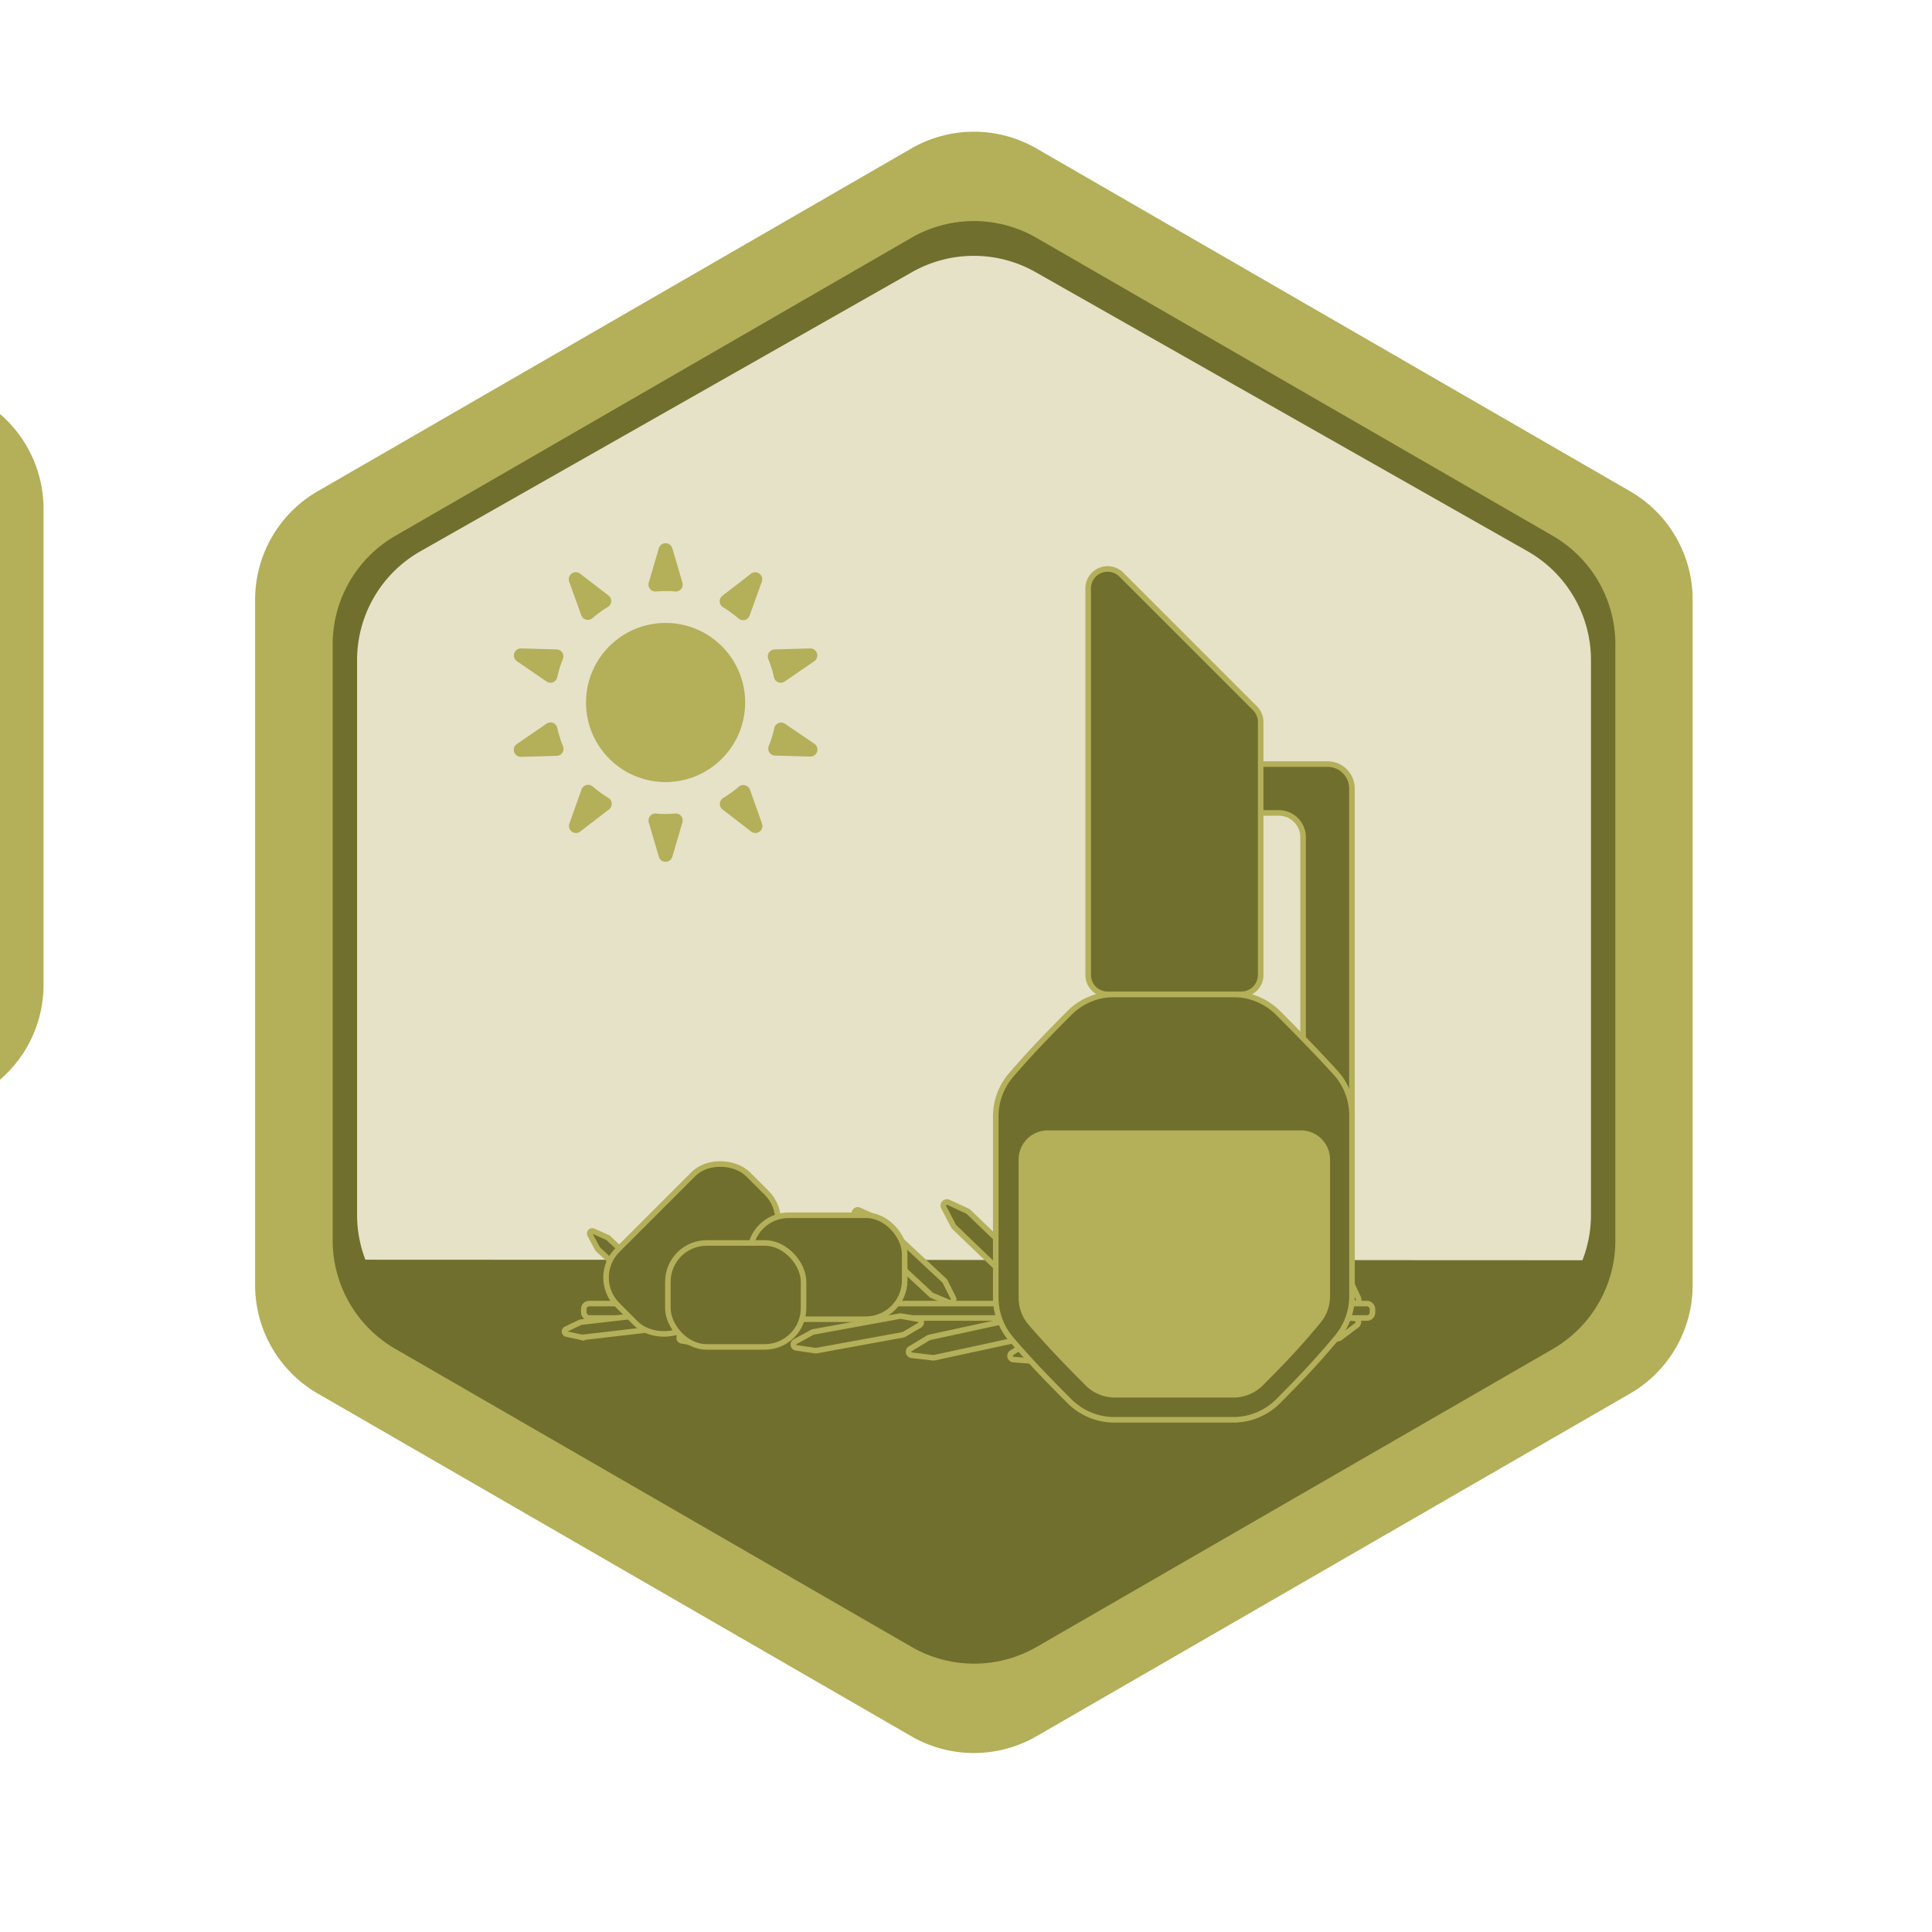 <svg xmlns="http://www.w3.org/2000/svg" viewBox="0 0 346.99 346.99"><defs><style>.cls-1{fill:#b4af59;}.cls-2,.cls-4{fill:#706f2d;}.cls-3{fill:#e5e2c8;}.cls-4{stroke:#b4af59;stroke-miterlimit:10;}</style></defs><g id="Médailles_Finales" data-name="Médailles Finales"><g id="PACA"><path class="cls-1" d="M304,230.8V107.7a22.49,22.49,0,0,0-11.25-19.48L186.16,26.67a22.48,22.48,0,0,0-22.49,0L57.07,88.22A22.49,22.49,0,0,0,45.82,107.7V230.8a22.49,22.49,0,0,0,11.25,19.48l106.6,61.55a22.48,22.48,0,0,0,22.49,0l106.61-61.55A22.49,22.49,0,0,0,304,230.8Z"/><path class="cls-2" d="M290.12,222.78V115.72a22.5,22.5,0,0,0-11.24-19.48L186.16,42.72a22.48,22.48,0,0,0-22.49,0L71,96.24a22.51,22.51,0,0,0-11.25,19.48V222.78A22.51,22.51,0,0,0,71,242.26l92.71,53.52a22.48,22.48,0,0,0,22.49,0l92.72-53.52A22.5,22.5,0,0,0,290.12,222.78Z"/><path class="cls-3" d="M285.74,218.22V118.59A22.48,22.48,0,0,0,274.35,99L186,48.88a22.49,22.49,0,0,0-22.21,0L75.52,99a22.48,22.48,0,0,0-11.39,19.56v99.63a22.5,22.5,0,0,0,11.39,19.56l88.31,50.14a22.49,22.49,0,0,0,22.21,0l88.31-50.14A22.5,22.5,0,0,0,285.74,218.22Z"/><path class="cls-2" d="M63.15,226.24c2.36,7.35,11.07,13.7,17.95,17.67l54.16,31.28.64.37,23.93,13.82a31.54,31.54,0,0,0,31.53,0l23.93-13.82.64-.37,54.17-31.28c6.88-4,13.91-10.23,16.27-17.57Z"/><rect class="cls-4" x="104.85" y="234.12" width="141.65" height="2.59" rx="0.97"/><path class="cls-4" d="M116.73,233.06l-9.31-8.66a.66.66,0,0,1-.12-.17L106,221.82a.47.47,0,0,1,.63-.67l2.48,1.11a.57.57,0,0,1,.18.12l9.31,8.67a.62.62,0,0,1,.14.18l1.14,2.27a.47.47,0,0,1-.62.67l-2.35-1A.59.59,0,0,1,116.73,233.06Z"/><path class="cls-4" d="M133.55,232.88l-10.15-9.45a1.24,1.24,0,0,1-.14-.18l-1.4-2.62a.52.52,0,0,1,.68-.74l2.72,1.22a.76.76,0,0,1,.19.12l10.14,9.45a.55.55,0,0,1,.15.2l1.25,2.47a.52.52,0,0,1-.68.73L133.76,233A.57.57,0,0,1,133.55,232.88Z"/><path class="cls-4" d="M150.37,232.69l-11-10.23a.7.7,0,0,1-.15-.19l-1.52-2.84a.56.56,0,0,1,.74-.8l2.94,1.32a.85.85,0,0,1,.21.14l11,10.22a.82.82,0,0,1,.16.22l1.35,2.68a.55.55,0,0,1-.73.78l-2.77-1.15A.86.86,0,0,1,150.37,232.69Z"/><path class="cls-4" d="M167.18,232.51l-11.82-11a1.18,1.18,0,0,1-.17-.22l-1.63-3.05a.6.6,0,0,1,.8-.86l3.16,1.42a.66.66,0,0,1,.22.15l11.82,11a.58.58,0,0,1,.18.23l1.45,2.88a.6.6,0,0,1-.79.85l-3-1.25A.87.87,0,0,1,167.18,232.51Z"/><path class="cls-4" d="M183.89,232.39l-12.49-12a.76.76,0,0,1-.17-.23l-1.71-3.29a.65.65,0,0,1,.87-.91l3.37,1.56a1.24,1.24,0,0,1,.23.17l12.49,12a.72.72,0,0,1,.18.25l1.51,3.11a.64.64,0,0,1-.85.89l-3.17-1.37A.93.93,0,0,1,183.89,232.39Z"/><path class="cls-4" d="M197.68,232.42l-12.5-12.34a.81.81,0,0,1-.17-.24l-1.69-3.37a.66.66,0,0,1,.9-.91l3.39,1.64a1,1,0,0,1,.24.17l12.5,12.35a.72.72,0,0,1,.18.25l1.49,3.18a.65.65,0,0,1-.88.9l-3.2-1.45A.87.87,0,0,1,197.68,232.42Z"/><path class="cls-4" d="M211.58,232.38l-12.69-12.54a1.08,1.08,0,0,1-.18-.24L197,216.18a.67.67,0,0,1,.91-.92l3.45,1.67a.81.81,0,0,1,.24.17l12.69,12.53a.83.83,0,0,1,.19.26l1.51,3.23a.67.67,0,0,1-.9.91l-3.25-1.47A1.51,1.51,0,0,1,211.58,232.38Z"/><path class="cls-4" d="M225.48,232.33,212.6,219.61a.69.69,0,0,1-.18-.24l-1.74-3.48a.68.68,0,0,1,.93-.93l3.49,1.69a.85.85,0,0,1,.25.17l12.89,12.72a1,1,0,0,1,.18.27l1.54,3.27a.68.68,0,0,1-.92.93l-3.29-1.49A1,1,0,0,1,225.48,232.33Z"/><path class="cls-4" d="M239.38,232.29,226.3,219.38a1.44,1.44,0,0,1-.18-.25l-1.76-3.53a.69.69,0,0,1,.94-.95l3.55,1.72a.72.72,0,0,1,.25.18l13.08,12.91a1,1,0,0,1,.19.26l1.55,3.33a.68.68,0,0,1-.92.94l-3.35-1.52A.8.8,0,0,1,239.38,232.29Z"/><path class="cls-4" d="M117,236l-12.64,1.46a.66.66,0,0,0-.2.06l-2.46,1.18a.47.47,0,0,0,.1.91l2.67.58a.74.74,0,0,0,.21,0l12.64-1.47a.51.51,0,0,0,.21-.06l2.27-1.15a.48.48,0,0,0-.11-.91l-2.46-.6A.6.6,0,0,0,117,236Z"/><path class="cls-4" d="M139.28,236.17l-14.07,2.15a.63.63,0,0,0-.23.08l-2.7,1.41a.53.53,0,0,0,.15,1l3,.53a.6.6,0,0,0,.23,0l14.07-2.15a.73.73,0,0,0,.25-.08l2.48-1.38a.53.53,0,0,0-.15-1l-2.79-.57A.7.7,0,0,0,139.28,236.17Z"/><path class="cls-4" d="M161.59,236.38l-15.51,2.83a1,1,0,0,0-.24.09l-3,1.65a.59.59,0,0,0,.2,1.13l3.34.49a.62.62,0,0,0,.27,0l15.5-2.83a.82.82,0,0,0,.26-.1l2.71-1.6a.59.59,0,0,0-.2-1.12l-3.1-.54A.66.66,0,0,0,161.59,236.38Z"/><path class="cls-4" d="M183.87,236.52,167,240.18a.79.79,0,0,0-.27.1l-3.18,1.92a.64.64,0,0,0,.26,1.22l3.69.43a1,1,0,0,0,.29,0l16.91-3.66a.86.86,0,0,0,.28-.11l2.92-1.86a.64.64,0,0,0-.26-1.21l-3.42-.49A1.06,1.06,0,0,0,183.87,236.52Z"/><path class="cls-4" d="M202.32,236.49l-17.13,4.28a1,1,0,0,0-.27.11l-3.17,2.06a.66.66,0,0,0,.31,1.24l3.77.32a.74.74,0,0,0,.29,0l17.12-4.28a.76.76,0,0,0,.29-.13l2.91-2a.66.66,0,0,0-.31-1.23l-3.5-.39A.82.82,0,0,0,202.32,236.49Z"/><path class="cls-4" d="M220.79,236.51l-17.36,4.78a.83.83,0,0,0-.27.12l-3.2,2.17a.67.67,0,0,0,.35,1.26l3.86.24a1.43,1.43,0,0,0,.29,0l17.37-4.78a.86.86,0,0,0,.29-.14L225,238a.67.67,0,0,0-.34-1.25l-3.58-.31Z"/><path class="cls-4" d="M239.27,236.54l-17.6,5.27a.9.9,0,0,0-.28.13l-3.21,2.29a.69.69,0,0,0,.39,1.28l3.93.15a1.1,1.1,0,0,0,.31,0l17.6-5.27a1,1,0,0,0,.3-.14l2.93-2.21a.68.68,0,0,0-.38-1.26l-3.66-.24A1.24,1.24,0,0,0,239.27,236.54Z"/><rect class="cls-4" x="107.7" y="214.98" width="33.19" height="18.67" rx="6.97" transform="translate(-122.21 153.59) rotate(-45)"/><rect class="cls-4" x="134.68" y="218.26" width="27.8" height="18.67" rx="6.97"/><rect class="cls-4" x="119.95" y="223.24" width="24.37" height="18.67" rx="6.97"/><path class="cls-4" d="M215.62,141.61h0A4.38,4.38,0,0,0,220,146h9.65a4.38,4.38,0,0,1,4.39,4.39v52.46a4.39,4.39,0,0,0,4.39,4.39h0a4.39,4.39,0,0,0,4.38-4.39V141.61a4.38,4.38,0,0,0-4.38-4.38H220A4.38,4.38,0,0,0,215.62,141.61Z"/><path class="cls-4" d="M221.47,255H200.14a11.41,11.41,0,0,1-8.1-3.38c-4-4-7-7.1-10.42-11.09a11.44,11.44,0,0,1-2.78-7.47V200.52a11.44,11.44,0,0,1,2.78-7.47c3.45-4,6.46-7.11,10.42-11.09a11.41,11.41,0,0,1,8.1-3.38h21.33a11.44,11.44,0,0,1,8.1,3.37c3.89,3.9,6.86,6.94,10.25,10.65a11.41,11.41,0,0,1,3,7.72v32.5a11.45,11.45,0,0,1-2.63,7.3c-3.54,4.27-6.59,7.47-10.61,11.52A11.44,11.44,0,0,1,221.47,255Z"/><path class="cls-4" d="M225.39,127.2l-24-24a3.49,3.49,0,0,0-5.95,2.47V175.1a3.48,3.48,0,0,0,3.49,3.48h24a3.48,3.48,0,0,0,3.49-3.48V129.67A3.5,3.5,0,0,0,225.39,127.2Z"/><path class="cls-1" d="M182.94,208.26v24.82a7.42,7.42,0,0,0,1.8,4.85c3.34,3.86,6.27,6.91,10.22,10.88a7.4,7.4,0,0,0,5.25,2.19h21.34a7.41,7.41,0,0,0,5.26-2.19c4-4,7-7.15,10.37-11.27a7.39,7.39,0,0,0,1.7-4.72V208.25a5.23,5.23,0,0,0-5.23-5.23H188.17A5.24,5.24,0,0,0,182.94,208.26Z"/><circle class="cls-1" cx="119.54" cy="126.17" r="14.29"/><path class="cls-1" d="M100,116.64l-6.4-.18a1.26,1.26,0,0,0-.75,2.3l5.3,3.63a1.24,1.24,0,0,0,1.93-.76,20.75,20.75,0,0,1,1-3.24A1.25,1.25,0,0,0,100,116.64Z"/><path class="cls-1" d="M109.34,107l-5.1-3.93a1.27,1.27,0,0,0-2,1.43l2.16,6a1.25,1.25,0,0,0,2,.52,20.22,20.22,0,0,1,2.76-2A1.25,1.25,0,0,0,109.34,107Z"/><path class="cls-1" d="M119.54,106.16c.57,0,1.14,0,1.69.07a1.25,1.25,0,0,0,1.33-1.6l-1.81-6.16a1.26,1.26,0,0,0-2.42,0l-1.81,6.16a1.25,1.25,0,0,0,1.33,1.6C118.41,106.18,119,106.16,119.54,106.16Z"/><path class="cls-1" d="M138,118.39a18.83,18.83,0,0,1,1,3.24,1.25,1.25,0,0,0,1.94.76l5.3-3.63a1.26,1.26,0,0,0-.75-2.3l-6.41.18A1.26,1.26,0,0,0,138,118.39Z"/><path class="cls-1" d="M134.64,110.53l2.16-6a1.26,1.26,0,0,0-2-1.43L129.75,107a1.25,1.25,0,0,0,.13,2.07,20.76,20.76,0,0,1,2.75,2A1.25,1.25,0,0,0,134.64,110.53Z"/><path class="cls-1" d="M139.1,135.7l6.41.18a1.26,1.26,0,0,0,.75-2.3L141,130a1.26,1.26,0,0,0-1.94.77,19,19,0,0,1-1,3.23A1.26,1.26,0,0,0,139.1,135.7Z"/><path class="cls-1" d="M129.75,145.37l5.09,3.92a1.26,1.26,0,0,0,2-1.42l-2.15-6.06a1.27,1.27,0,0,0-2-.52,20.12,20.12,0,0,1-2.75,2A1.26,1.26,0,0,0,129.75,145.37Z"/><path class="cls-1" d="M119.54,146.19c-.57,0-1.13,0-1.69-.08a1.26,1.26,0,0,0-1.33,1.6l1.81,6.16a1.26,1.26,0,0,0,2.42,0l1.81-6.16a1.25,1.25,0,0,0-1.33-1.6C120.68,146.16,120.11,146.19,119.54,146.19Z"/><path class="cls-1" d="M104.44,141.81l-2.16,6.06a1.26,1.26,0,0,0,2,1.42l5.1-3.92a1.26,1.26,0,0,0-.13-2.08,20.22,20.22,0,0,1-2.76-2A1.26,1.26,0,0,0,104.44,141.81Z"/><path class="cls-1" d="M98.13,130l-5.3,3.63a1.26,1.26,0,0,0,.75,2.3l6.4-.18A1.25,1.25,0,0,0,101.1,134a21,21,0,0,1-1-3.23A1.25,1.25,0,0,0,98.13,130Z"/></g><g id="Outre_Mer" data-name="Outre Mer"><path class="cls-1" d="M7.82,176.79V91.41A22.5,22.5,0,0,0-3.42,71.93L-77.37,29.24a22.48,22.48,0,0,0-22.49,0L-173.8,71.93A22.51,22.51,0,0,0-185,91.41v85.38a22.49,22.49,0,0,0,11.25,19.48L-99.86,239a22.48,22.48,0,0,0,22.49,0l74-42.69A22.48,22.48,0,0,0,7.82,176.79Z"/></g></g></svg>